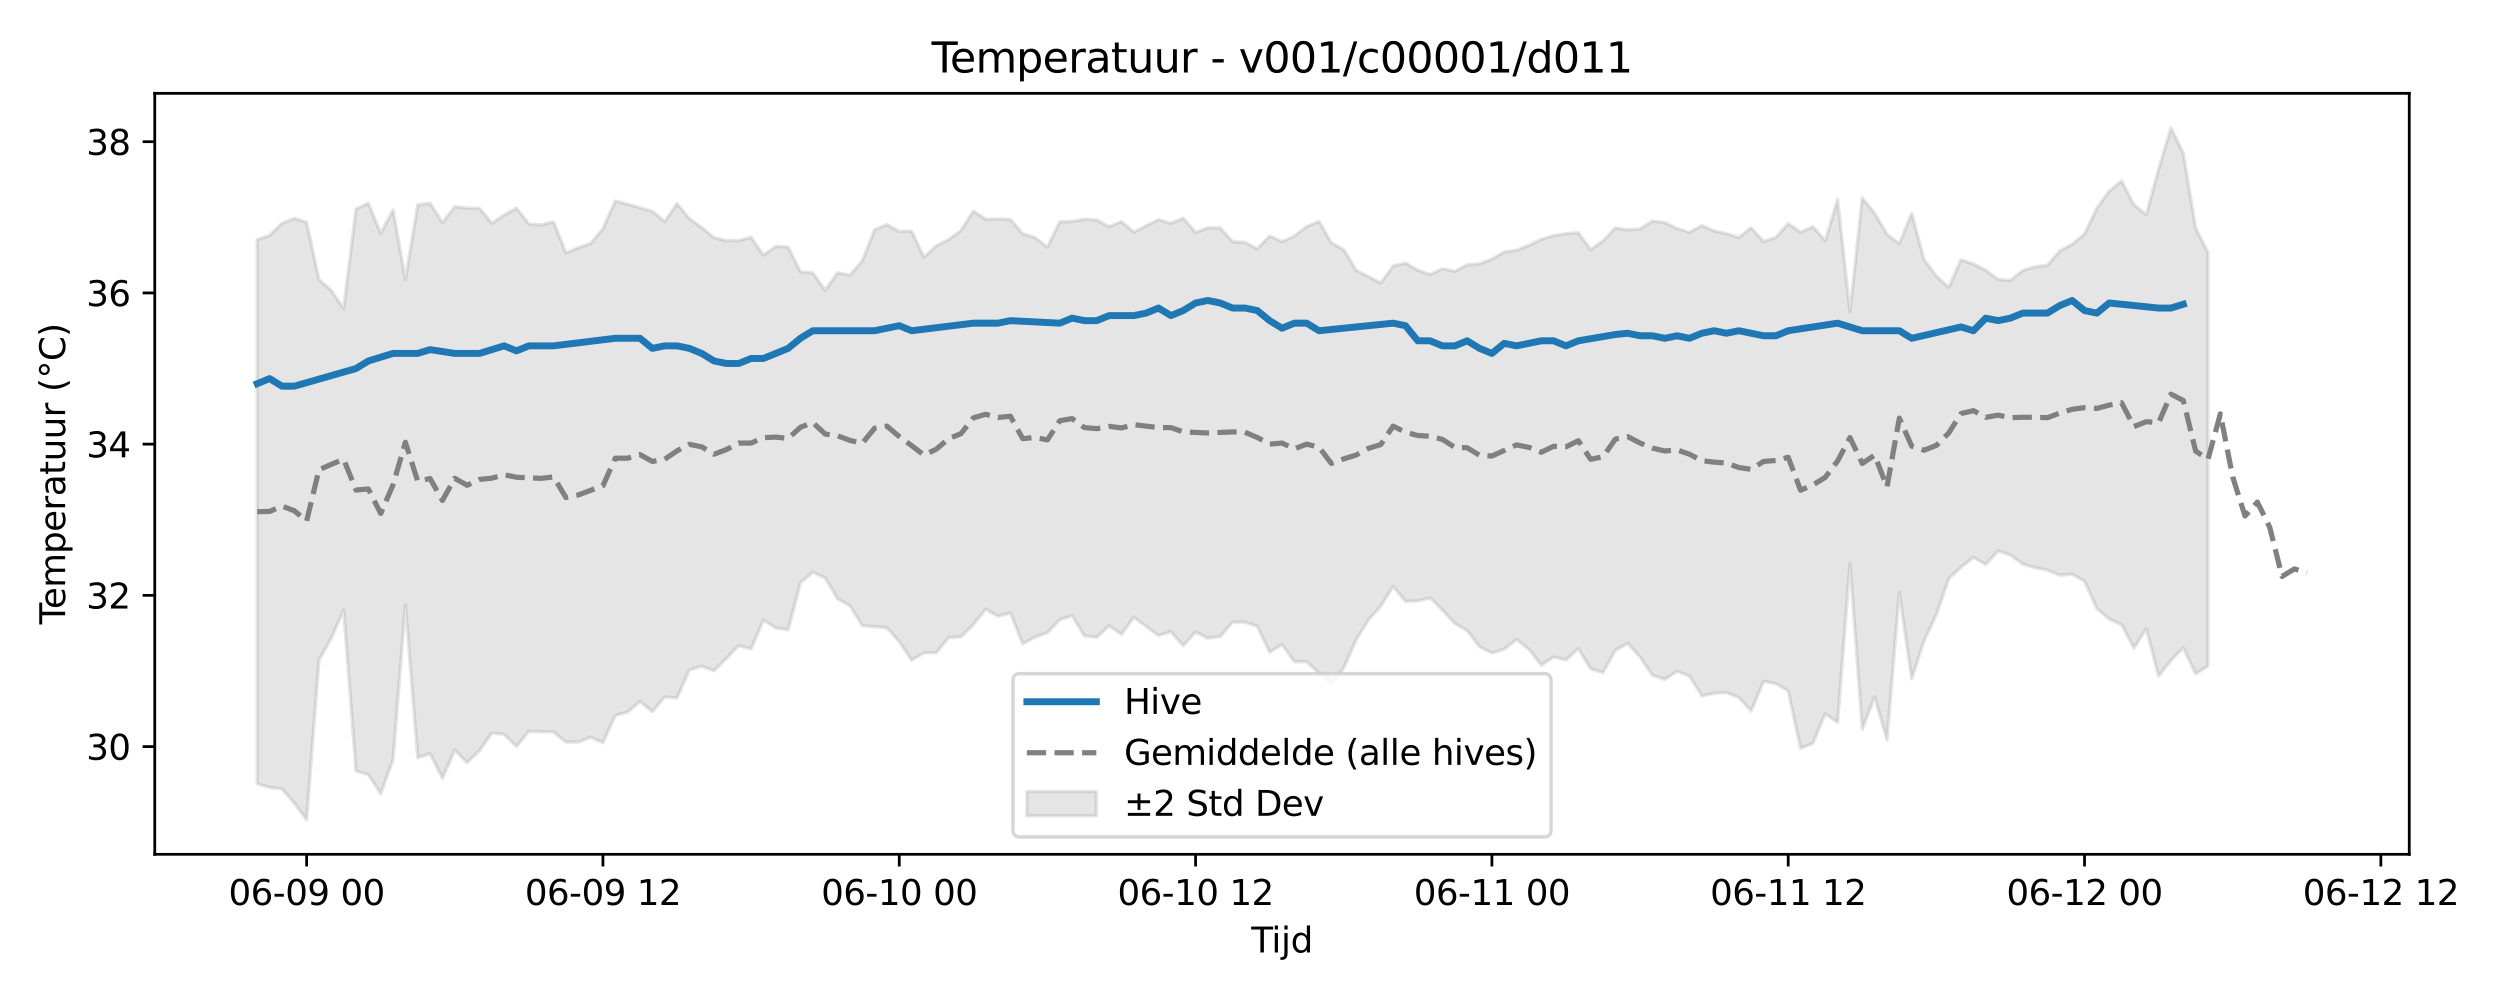 <?xml version="1.0" encoding="utf-8" standalone="no"?>
<!DOCTYPE svg PUBLIC "-//W3C//DTD SVG 1.1//EN"
  "http://www.w3.org/Graphics/SVG/1.1/DTD/svg11.dtd">
<svg xmlns:xlink="http://www.w3.org/1999/xlink" width="720pt" height="288pt" viewBox="0 0 720 288" xmlns="http://www.w3.org/2000/svg" version="1.1">
 <defs>
  <style type="text/css">*{stroke-linejoin: round; stroke-linecap: butt}</style>
 </defs>
 <g id="figure_1">
  <g id="patch_1">
   <path d="M 0 288 
L 720 288 
L 720 0 
L 0 0 
z
" style="fill: #ffffff"/>
  </g>
  <g id="axes_1">
   <g id="patch_2">
    <path d="M 44.57 246.04 
L 693.863 246.04 
L 693.863 26.88 
L 44.57 26.88 
z
" style="fill: #ffffff"/>
   </g>
   <g id="FillBetweenPolyCollection_1">
    <defs>
     <path id="m8a27b5a763" d="M 74.083 -219.021 
L 74.083 -62.267 
L 77.639 -61.187 
L 81.195 -60.813 
L 84.751 -56.716 
L 88.307 -51.922 
L 91.862 -97.887 
L 95.418 -104.243 
L 98.974 -112.301 
L 102.53 -65.959 
L 106.086 -64.893 
L 109.642 -59.439 
L 113.197 -69.247 
L 116.753 -113.775 
L 120.309 -69.787 
L 123.865 -70.921 
L 127.421 -63.867 
L 130.977 -71.996 
L 134.532 -68.38 
L 138.088 -71.814 
L 141.644 -76.873 
L 145.2 -76.506 
L 148.756 -73.035 
L 152.311 -77.381 
L 155.867 -77.235 
L 159.423 -77.194 
L 162.979 -74.285 
L 166.535 -74.267 
L 170.091 -75.703 
L 173.646 -74.076 
L 177.202 -81.963 
L 180.758 -82.908 
L 184.314 -85.992 
L 187.87 -83.051 
L 191.426 -87.259 
L 194.981 -86.974 
L 198.537 -95.052 
L 202.093 -96.138 
L 205.649 -94.821 
L 209.205 -98.374 
L 212.76 -102.064 
L 216.316 -101.132 
L 219.872 -109.377 
L 223.428 -107.173 
L 226.984 -106.659 
L 230.54 -120.186 
L 234.095 -123.204 
L 237.651 -121.572 
L 241.207 -115.576 
L 244.763 -113.567 
L 248.319 -107.836 
L 251.875 -107.484 
L 255.43 -107.212 
L 258.986 -103.194 
L 262.542 -97.882 
L 266.098 -99.967 
L 269.654 -100.046 
L 273.209 -104.362 
L 276.765 -104.591 
L 280.321 -108.084 
L 283.877 -112.553 
L 287.433 -110.539 
L 290.989 -111.477 
L 294.544 -102.601 
L 298.1 -104.488 
L 301.656 -105.776 
L 305.212 -109.527 
L 308.768 -110.674 
L 312.324 -104.832 
L 315.879 -104.453 
L 319.435 -107.77 
L 322.991 -105.31 
L 326.547 -110.243 
L 330.103 -107.588 
L 333.658 -104.972 
L 337.214 -106.055 
L 340.77 -102.041 
L 344.326 -105.982 
L 347.882 -104.208 
L 351.438 -104.684 
L 354.993 -108.834 
L 358.549 -108.812 
L 362.105 -107.65 
L 365.661 -100.153 
L 369.217 -102.408 
L 372.773 -97.448 
L 376.328 -97.41 
L 379.884 -94.155 
L 383.44 -90.966 
L 386.996 -95.621 
L 390.552 -103.691 
L 394.108 -109.436 
L 397.663 -113.425 
L 401.219 -119.147 
L 404.775 -114.811 
L 408.331 -114.956 
L 411.887 -115.781 
L 415.442 -112.259 
L 418.998 -108.435 
L 422.554 -106.354 
L 426.11 -101.752 
L 429.666 -99.938 
L 433.222 -101.054 
L 436.777 -103.813 
L 440.333 -100.959 
L 443.889 -96.44 
L 447.445 -98.79 
L 451.001 -97.934 
L 454.557 -101.171 
L 458.112 -95.371 
L 461.668 -94.301 
L 465.224 -100.72 
L 468.78 -102.707 
L 472.336 -98.767 
L 475.891 -93.544 
L 479.447 -92.335 
L 483.003 -94.647 
L 486.559 -93.307 
L 490.115 -87.583 
L 493.671 -88.33 
L 497.226 -88.568 
L 500.782 -87.092 
L 504.338 -83.26 
L 507.894 -91.767 
L 511.45 -91.116 
L 515.006 -88.97 
L 518.561 -72.503 
L 522.117 -73.925 
L 525.673 -82.41 
L 529.229 -79.972 
L 532.785 -125.759 
L 536.34 -78.03 
L 539.896 -87.291 
L 543.452 -74.965 
L 547.008 -117.351 
L 550.564 -92.504 
L 554.12 -103.4 
L 557.675 -110.98 
L 561.231 -121.352 
L 564.787 -124.648 
L 568.343 -127.489 
L 571.899 -125.421 
L 575.455 -129.353 
L 579.01 -128.145 
L 582.566 -125.528 
L 586.122 -124.485 
L 589.678 -123.822 
L 593.234 -122.334 
L 596.789 -122.619 
L 600.345 -120.611 
L 603.901 -112.728 
L 607.457 -109.707 
L 611.013 -108.107 
L 614.569 -101.35 
L 618.124 -106.904 
L 621.68 -93.26 
L 625.236 -97.808 
L 628.792 -101.451 
L 632.348 -93.933 
L 635.904 -96.193 
L 635.904 -215.27 
L 635.904 -215.27 
L 632.348 -222.249 
L 628.792 -243.886 
L 625.236 -251.158 
L 621.68 -239.253 
L 618.124 -226.19 
L 614.569 -228.986 
L 611.013 -235.899 
L 607.457 -232.969 
L 603.901 -228.012 
L 600.345 -220.613 
L 596.789 -217.637 
L 593.234 -215.745 
L 589.678 -211.595 
L 586.122 -211.174 
L 582.566 -210.131 
L 579.01 -207.272 
L 575.455 -207.515 
L 571.899 -210.177 
L 568.343 -211.972 
L 564.787 -213.154 
L 561.231 -205.233 
L 557.675 -208.468 
L 554.12 -213.266 
L 550.564 -226.529 
L 547.008 -217.824 
L 543.452 -220.529 
L 539.896 -226.592 
L 536.34 -231.014 
L 532.785 -198.189 
L 529.229 -230.523 
L 525.673 -218.649 
L 522.117 -222.731 
L 518.561 -221.104 
L 515.006 -223.634 
L 511.45 -219.622 
L 507.894 -218.452 
L 504.338 -222.396 
L 500.782 -219.602 
L 497.226 -220.718 
L 493.671 -221.474 
L 490.115 -223.051 
L 486.559 -221.059 
L 483.003 -222.209 
L 479.447 -223.898 
L 475.891 -224.348 
L 472.336 -222.029 
L 468.78 -221.822 
L 465.224 -222.357 
L 461.668 -218.614 
L 458.112 -216.093 
L 454.557 -220.973 
L 451.001 -220.684 
L 447.445 -220.139 
L 443.889 -219.068 
L 440.333 -217.348 
L 436.777 -215.946 
L 433.222 -215.386 
L 429.666 -213.392 
L 426.11 -211.992 
L 422.554 -211.746 
L 418.998 -209.872 
L 415.442 -210.611 
L 411.887 -208.955 
L 408.331 -210.195 
L 404.775 -212.206 
L 401.219 -211.396 
L 397.663 -206.506 
L 394.108 -208.318 
L 390.552 -210.192 
L 386.996 -216.084 
L 383.44 -218.078 
L 379.884 -224.255 
L 376.328 -222.764 
L 372.773 -220.03 
L 369.217 -218.387 
L 365.661 -220.02 
L 362.105 -216.36 
L 358.549 -218.206 
L 354.993 -218.391 
L 351.438 -222.333 
L 347.882 -222.395 
L 344.326 -221.035 
L 340.77 -225.184 
L 337.214 -223.658 
L 333.658 -224.741 
L 330.103 -222.955 
L 326.547 -221.13 
L 322.991 -224.196 
L 319.435 -222.669 
L 315.879 -224.639 
L 312.324 -224.882 
L 308.768 -224.224 
L 305.212 -224.127 
L 301.656 -216.818 
L 298.1 -219.557 
L 294.544 -220.718 
L 290.989 -224.769 
L 287.433 -224.981 
L 283.877 -224.834 
L 280.321 -227.23 
L 276.765 -221.632 
L 273.209 -218.957 
L 269.654 -217.224 
L 266.098 -213.916 
L 262.542 -221.462 
L 258.986 -221.335 
L 255.43 -223.331 
L 251.875 -221.814 
L 248.319 -212.822 
L 244.763 -208.785 
L 241.207 -209.437 
L 237.651 -204.409 
L 234.095 -209.413 
L 230.54 -209.735 
L 226.984 -216.833 
L 223.428 -217.045 
L 219.872 -214.529 
L 216.316 -219.664 
L 212.76 -218.732 
L 209.205 -218.689 
L 205.649 -219.546 
L 202.093 -222.481 
L 198.537 -225.018 
L 194.981 -229.328 
L 191.426 -224.204 
L 187.87 -227.168 
L 184.314 -228.167 
L 180.758 -229.178 
L 177.202 -230.123 
L 173.646 -222.144 
L 170.091 -217.856 
L 166.535 -216.63 
L 162.979 -215.16 
L 159.423 -224.108 
L 155.867 -223.236 
L 152.311 -223.506 
L 148.756 -228.059 
L 145.2 -226.04 
L 141.644 -223.703 
L 138.088 -228.035 
L 134.532 -228.082 
L 130.977 -228.476 
L 127.421 -223.885 
L 123.865 -229.447 
L 120.309 -229.025 
L 116.753 -207.488 
L 113.197 -227.491 
L 109.642 -220.812 
L 106.086 -229.461 
L 102.53 -227.772 
L 98.974 -199.162 
L 95.418 -204.317 
L 91.862 -207.479 
L 88.307 -223.974 
L 84.751 -225.09 
L 81.195 -223.69 
L 77.639 -220.205 
L 74.083 -219.021 
z
" style="stroke: #808080; stroke-opacity: 0.2"/>
    </defs>
    <g clip-path="url(#pc11a93d37d)">
     <use xlink:href="#m8a27b5a763" x="0" y="288" style="fill: #808080; fill-opacity: 0.2; stroke: #808080; stroke-opacity: 0.2"/>
    </g>
   </g>
   <g id="matplotlib.axis_1">
    <g id="xtick_1">
     <g id="line2d_1">
      <defs>
       <path id="mc95ca08748" d="M 0 0 
L 0 3.5 
" style="stroke: #000000; stroke-width: 0.8"/>
      </defs>
      <g>
       <use xlink:href="#mc95ca08748" x="88.307" y="246.04" style="stroke: #000000; stroke-width: 0.8"/>
      </g>
     </g>
     <g id="text_1">
      <!-- 06-09 00 -->
      <g transform="translate(65.826 260.638) scale(0.1 -0.1)">
       <defs>
        <path id="DejaVuSans-30" d="M 2034 4250 
Q 1547 4250 1301 3770 
Q 1056 3291 1056 2328 
Q 1056 1369 1301 889 
Q 1547 409 2034 409 
Q 2525 409 2770 889 
Q 3016 1369 3016 2328 
Q 3016 3291 2770 3770 
Q 2525 4250 2034 4250 
z
M 2034 4750 
Q 2819 4750 3233 4129 
Q 3647 3509 3647 2328 
Q 3647 1150 3233 529 
Q 2819 -91 2034 -91 
Q 1250 -91 836 529 
Q 422 1150 422 2328 
Q 422 3509 836 4129 
Q 1250 4750 2034 4750 
z
" transform="scale(0.016)"/>
        <path id="DejaVuSans-36" d="M 2113 2584 
Q 1688 2584 1439 2293 
Q 1191 2003 1191 1497 
Q 1191 994 1439 701 
Q 1688 409 2113 409 
Q 2538 409 2786 701 
Q 3034 994 3034 1497 
Q 3034 2003 2786 2293 
Q 2538 2584 2113 2584 
z
M 3366 4563 
L 3366 3988 
Q 3128 4100 2886 4159 
Q 2644 4219 2406 4219 
Q 1781 4219 1451 3797 
Q 1122 3375 1075 2522 
Q 1259 2794 1537 2939 
Q 1816 3084 2150 3084 
Q 2853 3084 3261 2657 
Q 3669 2231 3669 1497 
Q 3669 778 3244 343 
Q 2819 -91 2113 -91 
Q 1303 -91 875 529 
Q 447 1150 447 2328 
Q 447 3434 972 4092 
Q 1497 4750 2381 4750 
Q 2619 4750 2861 4703 
Q 3103 4656 3366 4563 
z
" transform="scale(0.016)"/>
        <path id="DejaVuSans-2d" d="M 313 2009 
L 1997 2009 
L 1997 1497 
L 313 1497 
L 313 2009 
z
" transform="scale(0.016)"/>
        <path id="DejaVuSans-39" d="M 703 97 
L 703 672 
Q 941 559 1184 500 
Q 1428 441 1663 441 
Q 2288 441 2617 861 
Q 2947 1281 2994 2138 
Q 2813 1869 2534 1725 
Q 2256 1581 1919 1581 
Q 1219 1581 811 2004 
Q 403 2428 403 3163 
Q 403 3881 828 4315 
Q 1253 4750 1959 4750 
Q 2769 4750 3195 4129 
Q 3622 3509 3622 2328 
Q 3622 1225 3098 567 
Q 2575 -91 1691 -91 
Q 1453 -91 1209 -44 
Q 966 3 703 97 
z
M 1959 2075 
Q 2384 2075 2632 2365 
Q 2881 2656 2881 3163 
Q 2881 3666 2632 3958 
Q 2384 4250 1959 4250 
Q 1534 4250 1286 3958 
Q 1038 3666 1038 3163 
Q 1038 2656 1286 2365 
Q 1534 2075 1959 2075 
z
" transform="scale(0.016)"/>
        <path id="DejaVuSans-20" transform="scale(0.016)"/>
       </defs>
       <use xlink:href="#DejaVuSans-30"/>
       <use xlink:href="#DejaVuSans-36" transform="translate(63.623 0)"/>
       <use xlink:href="#DejaVuSans-2d" transform="translate(127.246 0)"/>
       <use xlink:href="#DejaVuSans-30" transform="translate(163.33 0)"/>
       <use xlink:href="#DejaVuSans-39" transform="translate(226.953 0)"/>
       <use xlink:href="#DejaVuSans-20" transform="translate(290.576 0)"/>
       <use xlink:href="#DejaVuSans-30" transform="translate(322.363 0)"/>
       <use xlink:href="#DejaVuSans-30" transform="translate(385.986 0)"/>
      </g>
     </g>
    </g>
    <g id="xtick_2">
     <g id="line2d_2">
      <g>
       <use xlink:href="#mc95ca08748" x="173.646" y="246.04" style="stroke: #000000; stroke-width: 0.8"/>
      </g>
     </g>
     <g id="text_2">
      <!-- 06-09 12 -->
      <g transform="translate(151.166 260.638) scale(0.1 -0.1)">
       <defs>
        <path id="DejaVuSans-31" d="M 794 531 
L 1825 531 
L 1825 4091 
L 703 3866 
L 703 4441 
L 1819 4666 
L 2450 4666 
L 2450 531 
L 3481 531 
L 3481 0 
L 794 0 
L 794 531 
z
" transform="scale(0.016)"/>
        <path id="DejaVuSans-32" d="M 1228 531 
L 3431 531 
L 3431 0 
L 469 0 
L 469 531 
Q 828 903 1448 1529 
Q 2069 2156 2228 2338 
Q 2531 2678 2651 2914 
Q 2772 3150 2772 3378 
Q 2772 3750 2511 3984 
Q 2250 4219 1831 4219 
Q 1534 4219 1204 4116 
Q 875 4013 500 3803 
L 500 4441 
Q 881 4594 1212 4672 
Q 1544 4750 1819 4750 
Q 2544 4750 2975 4387 
Q 3406 4025 3406 3419 
Q 3406 3131 3298 2873 
Q 3191 2616 2906 2266 
Q 2828 2175 2409 1742 
Q 1991 1309 1228 531 
z
" transform="scale(0.016)"/>
       </defs>
       <use xlink:href="#DejaVuSans-30"/>
       <use xlink:href="#DejaVuSans-36" transform="translate(63.623 0)"/>
       <use xlink:href="#DejaVuSans-2d" transform="translate(127.246 0)"/>
       <use xlink:href="#DejaVuSans-30" transform="translate(163.33 0)"/>
       <use xlink:href="#DejaVuSans-39" transform="translate(226.953 0)"/>
       <use xlink:href="#DejaVuSans-20" transform="translate(290.576 0)"/>
       <use xlink:href="#DejaVuSans-31" transform="translate(322.363 0)"/>
       <use xlink:href="#DejaVuSans-32" transform="translate(385.986 0)"/>
      </g>
     </g>
    </g>
    <g id="xtick_3">
     <g id="line2d_3">
      <g>
       <use xlink:href="#mc95ca08748" x="258.986" y="246.04" style="stroke: #000000; stroke-width: 0.8"/>
      </g>
     </g>
     <g id="text_3">
      <!-- 06-10 00 -->
      <g transform="translate(236.506 260.638) scale(0.1 -0.1)">
       <use xlink:href="#DejaVuSans-30"/>
       <use xlink:href="#DejaVuSans-36" transform="translate(63.623 0)"/>
       <use xlink:href="#DejaVuSans-2d" transform="translate(127.246 0)"/>
       <use xlink:href="#DejaVuSans-31" transform="translate(163.33 0)"/>
       <use xlink:href="#DejaVuSans-30" transform="translate(226.953 0)"/>
       <use xlink:href="#DejaVuSans-20" transform="translate(290.576 0)"/>
       <use xlink:href="#DejaVuSans-30" transform="translate(322.363 0)"/>
       <use xlink:href="#DejaVuSans-30" transform="translate(385.986 0)"/>
      </g>
     </g>
    </g>
    <g id="xtick_4">
     <g id="line2d_4">
      <g>
       <use xlink:href="#mc95ca08748" x="344.326" y="246.04" style="stroke: #000000; stroke-width: 0.8"/>
      </g>
     </g>
     <g id="text_4">
      <!-- 06-10 12 -->
      <g transform="translate(321.846 260.638) scale(0.1 -0.1)">
       <use xlink:href="#DejaVuSans-30"/>
       <use xlink:href="#DejaVuSans-36" transform="translate(63.623 0)"/>
       <use xlink:href="#DejaVuSans-2d" transform="translate(127.246 0)"/>
       <use xlink:href="#DejaVuSans-31" transform="translate(163.33 0)"/>
       <use xlink:href="#DejaVuSans-30" transform="translate(226.953 0)"/>
       <use xlink:href="#DejaVuSans-20" transform="translate(290.576 0)"/>
       <use xlink:href="#DejaVuSans-31" transform="translate(322.363 0)"/>
       <use xlink:href="#DejaVuSans-32" transform="translate(385.986 0)"/>
      </g>
     </g>
    </g>
    <g id="xtick_5">
     <g id="line2d_5">
      <g>
       <use xlink:href="#mc95ca08748" x="429.666" y="246.04" style="stroke: #000000; stroke-width: 0.8"/>
      </g>
     </g>
     <g id="text_5">
      <!-- 06-11 00 -->
      <g transform="translate(407.185 260.638) scale(0.1 -0.1)">
       <use xlink:href="#DejaVuSans-30"/>
       <use xlink:href="#DejaVuSans-36" transform="translate(63.623 0)"/>
       <use xlink:href="#DejaVuSans-2d" transform="translate(127.246 0)"/>
       <use xlink:href="#DejaVuSans-31" transform="translate(163.33 0)"/>
       <use xlink:href="#DejaVuSans-31" transform="translate(226.953 0)"/>
       <use xlink:href="#DejaVuSans-20" transform="translate(290.576 0)"/>
       <use xlink:href="#DejaVuSans-30" transform="translate(322.363 0)"/>
       <use xlink:href="#DejaVuSans-30" transform="translate(385.986 0)"/>
      </g>
     </g>
    </g>
    <g id="xtick_6">
     <g id="line2d_6">
      <g>
       <use xlink:href="#mc95ca08748" x="515.006" y="246.04" style="stroke: #000000; stroke-width: 0.8"/>
      </g>
     </g>
     <g id="text_6">
      <!-- 06-11 12 -->
      <g transform="translate(492.525 260.638) scale(0.1 -0.1)">
       <use xlink:href="#DejaVuSans-30"/>
       <use xlink:href="#DejaVuSans-36" transform="translate(63.623 0)"/>
       <use xlink:href="#DejaVuSans-2d" transform="translate(127.246 0)"/>
       <use xlink:href="#DejaVuSans-31" transform="translate(163.33 0)"/>
       <use xlink:href="#DejaVuSans-31" transform="translate(226.953 0)"/>
       <use xlink:href="#DejaVuSans-20" transform="translate(290.576 0)"/>
       <use xlink:href="#DejaVuSans-31" transform="translate(322.363 0)"/>
       <use xlink:href="#DejaVuSans-32" transform="translate(385.986 0)"/>
      </g>
     </g>
    </g>
    <g id="xtick_7">
     <g id="line2d_7">
      <g>
       <use xlink:href="#mc95ca08748" x="600.345" y="246.04" style="stroke: #000000; stroke-width: 0.8"/>
      </g>
     </g>
     <g id="text_7">
      <!-- 06-12 00 -->
      <g transform="translate(577.865 260.638) scale(0.1 -0.1)">
       <use xlink:href="#DejaVuSans-30"/>
       <use xlink:href="#DejaVuSans-36" transform="translate(63.623 0)"/>
       <use xlink:href="#DejaVuSans-2d" transform="translate(127.246 0)"/>
       <use xlink:href="#DejaVuSans-31" transform="translate(163.33 0)"/>
       <use xlink:href="#DejaVuSans-32" transform="translate(226.953 0)"/>
       <use xlink:href="#DejaVuSans-20" transform="translate(290.576 0)"/>
       <use xlink:href="#DejaVuSans-30" transform="translate(322.363 0)"/>
       <use xlink:href="#DejaVuSans-30" transform="translate(385.986 0)"/>
      </g>
     </g>
    </g>
    <g id="xtick_8">
     <g id="line2d_8">
      <g>
       <use xlink:href="#mc95ca08748" x="685.685" y="246.04" style="stroke: #000000; stroke-width: 0.8"/>
      </g>
     </g>
     <g id="text_8">
      <!-- 06-12 12 -->
      <g transform="translate(663.205 260.638) scale(0.1 -0.1)">
       <use xlink:href="#DejaVuSans-30"/>
       <use xlink:href="#DejaVuSans-36" transform="translate(63.623 0)"/>
       <use xlink:href="#DejaVuSans-2d" transform="translate(127.246 0)"/>
       <use xlink:href="#DejaVuSans-31" transform="translate(163.33 0)"/>
       <use xlink:href="#DejaVuSans-32" transform="translate(226.953 0)"/>
       <use xlink:href="#DejaVuSans-20" transform="translate(290.576 0)"/>
       <use xlink:href="#DejaVuSans-31" transform="translate(322.363 0)"/>
       <use xlink:href="#DejaVuSans-32" transform="translate(385.986 0)"/>
      </g>
     </g>
    </g>
    <g id="text_9">
     <!-- Tijd -->
     <g transform="translate(360.367 274.317) scale(0.1 -0.1)">
      <defs>
       <path id="DejaVuSans-54" d="M -19 4666 
L 3928 4666 
L 3928 4134 
L 2272 4134 
L 2272 0 
L 1638 0 
L 1638 4134 
L -19 4134 
L -19 4666 
z
" transform="scale(0.016)"/>
       <path id="DejaVuSans-69" d="M 603 3500 
L 1178 3500 
L 1178 0 
L 603 0 
L 603 3500 
z
M 603 4863 
L 1178 4863 
L 1178 4134 
L 603 4134 
L 603 4863 
z
" transform="scale(0.016)"/>
       <path id="DejaVuSans-6a" d="M 603 3500 
L 1178 3500 
L 1178 -63 
Q 1178 -731 923 -1031 
Q 669 -1331 103 -1331 
L -116 -1331 
L -116 -844 
L 38 -844 
Q 366 -844 484 -692 
Q 603 -541 603 -63 
L 603 3500 
z
M 603 4863 
L 1178 4863 
L 1178 4134 
L 603 4134 
L 603 4863 
z
" transform="scale(0.016)"/>
       <path id="DejaVuSans-64" d="M 2906 2969 
L 2906 4863 
L 3481 4863 
L 3481 0 
L 2906 0 
L 2906 525 
Q 2725 213 2448 61 
Q 2172 -91 1784 -91 
Q 1150 -91 751 415 
Q 353 922 353 1747 
Q 353 2572 751 3078 
Q 1150 3584 1784 3584 
Q 2172 3584 2448 3432 
Q 2725 3281 2906 2969 
z
M 947 1747 
Q 947 1113 1208 752 
Q 1469 391 1925 391 
Q 2381 391 2643 752 
Q 2906 1113 2906 1747 
Q 2906 2381 2643 2742 
Q 2381 3103 1925 3103 
Q 1469 3103 1208 2742 
Q 947 2381 947 1747 
z
" transform="scale(0.016)"/>
      </defs>
      <use xlink:href="#DejaVuSans-54"/>
      <use xlink:href="#DejaVuSans-69" transform="translate(57.959 0)"/>
      <use xlink:href="#DejaVuSans-6a" transform="translate(85.742 0)"/>
      <use xlink:href="#DejaVuSans-64" transform="translate(113.525 0)"/>
     </g>
    </g>
   </g>
   <g id="matplotlib.axis_2">
    <g id="ytick_1">
     <g id="line2d_9">
      <defs>
       <path id="mbc93ed79ec" d="M 0 0 
L -3.5 0 
" style="stroke: #000000; stroke-width: 0.8"/>
      </defs>
      <g>
       <use xlink:href="#mbc93ed79ec" x="44.57" y="215.017" style="stroke: #000000; stroke-width: 0.8"/>
      </g>
     </g>
     <g id="text_10">
      <!-- 30 -->
      <g transform="translate(24.845 218.816) scale(0.1 -0.1)">
       <defs>
        <path id="DejaVuSans-33" d="M 2597 2516 
Q 3050 2419 3304 2112 
Q 3559 1806 3559 1356 
Q 3559 666 3084 287 
Q 2609 -91 1734 -91 
Q 1441 -91 1130 -33 
Q 819 25 488 141 
L 488 750 
Q 750 597 1062 519 
Q 1375 441 1716 441 
Q 2309 441 2620 675 
Q 2931 909 2931 1356 
Q 2931 1769 2642 2001 
Q 2353 2234 1838 2234 
L 1294 2234 
L 1294 2753 
L 1863 2753 
Q 2328 2753 2575 2939 
Q 2822 3125 2822 3475 
Q 2822 3834 2567 4026 
Q 2313 4219 1838 4219 
Q 1578 4219 1281 4162 
Q 984 4106 628 3988 
L 628 4550 
Q 988 4650 1302 4700 
Q 1616 4750 1894 4750 
Q 2613 4750 3031 4423 
Q 3450 4097 3450 3541 
Q 3450 3153 3228 2886 
Q 3006 2619 2597 2516 
z
" transform="scale(0.016)"/>
       </defs>
       <use xlink:href="#DejaVuSans-33"/>
       <use xlink:href="#DejaVuSans-30" transform="translate(63.623 0)"/>
      </g>
     </g>
    </g>
    <g id="ytick_2">
     <g id="line2d_10">
      <g>
       <use xlink:href="#mbc93ed79ec" x="44.57" y="171.465" style="stroke: #000000; stroke-width: 0.8"/>
      </g>
     </g>
     <g id="text_11">
      <!-- 32 -->
      <g transform="translate(24.845 175.264) scale(0.1 -0.1)">
       <use xlink:href="#DejaVuSans-33"/>
       <use xlink:href="#DejaVuSans-32" transform="translate(63.623 0)"/>
      </g>
     </g>
    </g>
    <g id="ytick_3">
     <g id="line2d_11">
      <g>
       <use xlink:href="#mbc93ed79ec" x="44.57" y="127.913" style="stroke: #000000; stroke-width: 0.8"/>
      </g>
     </g>
     <g id="text_12">
      <!-- 34 -->
      <g transform="translate(24.845 131.712) scale(0.1 -0.1)">
       <defs>
        <path id="DejaVuSans-34" d="M 2419 4116 
L 825 1625 
L 2419 1625 
L 2419 4116 
z
M 2253 4666 
L 3047 4666 
L 3047 1625 
L 3713 1625 
L 3713 1100 
L 3047 1100 
L 3047 0 
L 2419 0 
L 2419 1100 
L 313 1100 
L 313 1709 
L 2253 4666 
z
" transform="scale(0.016)"/>
       </defs>
       <use xlink:href="#DejaVuSans-33"/>
       <use xlink:href="#DejaVuSans-34" transform="translate(63.623 0)"/>
      </g>
     </g>
    </g>
    <g id="ytick_4">
     <g id="line2d_12">
      <g>
       <use xlink:href="#mbc93ed79ec" x="44.57" y="84.361" style="stroke: #000000; stroke-width: 0.8"/>
      </g>
     </g>
     <g id="text_13">
      <!-- 36 -->
      <g transform="translate(24.845 88.161) scale(0.1 -0.1)">
       <use xlink:href="#DejaVuSans-33"/>
       <use xlink:href="#DejaVuSans-36" transform="translate(63.623 0)"/>
      </g>
     </g>
    </g>
    <g id="ytick_5">
     <g id="line2d_13">
      <g>
       <use xlink:href="#mbc93ed79ec" x="44.57" y="40.81" style="stroke: #000000; stroke-width: 0.8"/>
      </g>
     </g>
     <g id="text_14">
      <!-- 38 -->
      <g transform="translate(24.845 44.609) scale(0.1 -0.1)">
       <defs>
        <path id="DejaVuSans-38" d="M 2034 2216 
Q 1584 2216 1326 1975 
Q 1069 1734 1069 1313 
Q 1069 891 1326 650 
Q 1584 409 2034 409 
Q 2484 409 2743 651 
Q 3003 894 3003 1313 
Q 3003 1734 2745 1975 
Q 2488 2216 2034 2216 
z
M 1403 2484 
Q 997 2584 770 2862 
Q 544 3141 544 3541 
Q 544 4100 942 4425 
Q 1341 4750 2034 4750 
Q 2731 4750 3128 4425 
Q 3525 4100 3525 3541 
Q 3525 3141 3298 2862 
Q 3072 2584 2669 2484 
Q 3125 2378 3379 2068 
Q 3634 1759 3634 1313 
Q 3634 634 3220 271 
Q 2806 -91 2034 -91 
Q 1263 -91 848 271 
Q 434 634 434 1313 
Q 434 1759 690 2068 
Q 947 2378 1403 2484 
z
M 1172 3481 
Q 1172 3119 1398 2916 
Q 1625 2713 2034 2713 
Q 2441 2713 2670 2916 
Q 2900 3119 2900 3481 
Q 2900 3844 2670 4047 
Q 2441 4250 2034 4250 
Q 1625 4250 1398 4047 
Q 1172 3844 1172 3481 
z
" transform="scale(0.016)"/>
       </defs>
       <use xlink:href="#DejaVuSans-33"/>
       <use xlink:href="#DejaVuSans-38" transform="translate(63.623 0)"/>
      </g>
     </g>
    </g>
    <g id="text_15">
     <!-- Temperatuur (°C) -->
     <g transform="translate(18.765 179.816) rotate(-90) scale(0.1 -0.1)">
      <defs>
       <path id="DejaVuSans-65" d="M 3597 1894 
L 3597 1613 
L 953 1613 
Q 991 1019 1311 708 
Q 1631 397 2203 397 
Q 2534 397 2845 478 
Q 3156 559 3463 722 
L 3463 178 
Q 3153 47 2828 -22 
Q 2503 -91 2169 -91 
Q 1331 -91 842 396 
Q 353 884 353 1716 
Q 353 2575 817 3079 
Q 1281 3584 2069 3584 
Q 2775 3584 3186 3129 
Q 3597 2675 3597 1894 
z
M 3022 2063 
Q 3016 2534 2758 2815 
Q 2500 3097 2075 3097 
Q 1594 3097 1305 2825 
Q 1016 2553 972 2059 
L 3022 2063 
z
" transform="scale(0.016)"/>
       <path id="DejaVuSans-6d" d="M 3328 2828 
Q 3544 3216 3844 3400 
Q 4144 3584 4550 3584 
Q 5097 3584 5394 3201 
Q 5691 2819 5691 2113 
L 5691 0 
L 5113 0 
L 5113 2094 
Q 5113 2597 4934 2840 
Q 4756 3084 4391 3084 
Q 3944 3084 3684 2787 
Q 3425 2491 3425 1978 
L 3425 0 
L 2847 0 
L 2847 2094 
Q 2847 2600 2669 2842 
Q 2491 3084 2119 3084 
Q 1678 3084 1418 2786 
Q 1159 2488 1159 1978 
L 1159 0 
L 581 0 
L 581 3500 
L 1159 3500 
L 1159 2956 
Q 1356 3278 1631 3431 
Q 1906 3584 2284 3584 
Q 2666 3584 2933 3390 
Q 3200 3197 3328 2828 
z
" transform="scale(0.016)"/>
       <path id="DejaVuSans-70" d="M 1159 525 
L 1159 -1331 
L 581 -1331 
L 581 3500 
L 1159 3500 
L 1159 2969 
Q 1341 3281 1617 3432 
Q 1894 3584 2278 3584 
Q 2916 3584 3314 3078 
Q 3713 2572 3713 1747 
Q 3713 922 3314 415 
Q 2916 -91 2278 -91 
Q 1894 -91 1617 61 
Q 1341 213 1159 525 
z
M 3116 1747 
Q 3116 2381 2855 2742 
Q 2594 3103 2138 3103 
Q 1681 3103 1420 2742 
Q 1159 2381 1159 1747 
Q 1159 1113 1420 752 
Q 1681 391 2138 391 
Q 2594 391 2855 752 
Q 3116 1113 3116 1747 
z
" transform="scale(0.016)"/>
       <path id="DejaVuSans-72" d="M 2631 2963 
Q 2534 3019 2420 3045 
Q 2306 3072 2169 3072 
Q 1681 3072 1420 2755 
Q 1159 2438 1159 1844 
L 1159 0 
L 581 0 
L 581 3500 
L 1159 3500 
L 1159 2956 
Q 1341 3275 1631 3429 
Q 1922 3584 2338 3584 
Q 2397 3584 2469 3576 
Q 2541 3569 2628 3553 
L 2631 2963 
z
" transform="scale(0.016)"/>
       <path id="DejaVuSans-61" d="M 2194 1759 
Q 1497 1759 1228 1600 
Q 959 1441 959 1056 
Q 959 750 1161 570 
Q 1363 391 1709 391 
Q 2188 391 2477 730 
Q 2766 1069 2766 1631 
L 2766 1759 
L 2194 1759 
z
M 3341 1997 
L 3341 0 
L 2766 0 
L 2766 531 
Q 2569 213 2275 61 
Q 1981 -91 1556 -91 
Q 1019 -91 701 211 
Q 384 513 384 1019 
Q 384 1609 779 1909 
Q 1175 2209 1959 2209 
L 2766 2209 
L 2766 2266 
Q 2766 2663 2505 2880 
Q 2244 3097 1772 3097 
Q 1472 3097 1187 3025 
Q 903 2953 641 2809 
L 641 3341 
Q 956 3463 1253 3523 
Q 1550 3584 1831 3584 
Q 2591 3584 2966 3190 
Q 3341 2797 3341 1997 
z
" transform="scale(0.016)"/>
       <path id="DejaVuSans-74" d="M 1172 4494 
L 1172 3500 
L 2356 3500 
L 2356 3053 
L 1172 3053 
L 1172 1153 
Q 1172 725 1289 603 
Q 1406 481 1766 481 
L 2356 481 
L 2356 0 
L 1766 0 
Q 1100 0 847 248 
Q 594 497 594 1153 
L 594 3053 
L 172 3053 
L 172 3500 
L 594 3500 
L 594 4494 
L 1172 4494 
z
" transform="scale(0.016)"/>
       <path id="DejaVuSans-75" d="M 544 1381 
L 544 3500 
L 1119 3500 
L 1119 1403 
Q 1119 906 1312 657 
Q 1506 409 1894 409 
Q 2359 409 2629 706 
Q 2900 1003 2900 1516 
L 2900 3500 
L 3475 3500 
L 3475 0 
L 2900 0 
L 2900 538 
Q 2691 219 2414 64 
Q 2138 -91 1772 -91 
Q 1169 -91 856 284 
Q 544 659 544 1381 
z
M 1991 3584 
L 1991 3584 
z
" transform="scale(0.016)"/>
       <path id="DejaVuSans-28" d="M 1984 4856 
Q 1566 4138 1362 3434 
Q 1159 2731 1159 2009 
Q 1159 1288 1364 580 
Q 1569 -128 1984 -844 
L 1484 -844 
Q 1016 -109 783 600 
Q 550 1309 550 2009 
Q 550 2706 781 3412 
Q 1013 4119 1484 4856 
L 1984 4856 
z
" transform="scale(0.016)"/>
       <path id="DejaVuSans-b0" d="M 1600 4347 
Q 1350 4347 1178 4173 
Q 1006 4000 1006 3750 
Q 1006 3503 1178 3333 
Q 1350 3163 1600 3163 
Q 1850 3163 2022 3333 
Q 2194 3503 2194 3750 
Q 2194 3997 2020 4172 
Q 1847 4347 1600 4347 
z
M 1600 4750 
Q 1800 4750 1984 4673 
Q 2169 4597 2303 4453 
Q 2447 4313 2519 4134 
Q 2591 3956 2591 3750 
Q 2591 3338 2302 3052 
Q 2013 2766 1594 2766 
Q 1172 2766 890 3047 
Q 609 3328 609 3750 
Q 609 4169 896 4459 
Q 1184 4750 1600 4750 
z
" transform="scale(0.016)"/>
       <path id="DejaVuSans-43" d="M 4122 4306 
L 4122 3641 
Q 3803 3938 3442 4084 
Q 3081 4231 2675 4231 
Q 1875 4231 1450 3742 
Q 1025 3253 1025 2328 
Q 1025 1406 1450 917 
Q 1875 428 2675 428 
Q 3081 428 3442 575 
Q 3803 722 4122 1019 
L 4122 359 
Q 3791 134 3420 21 
Q 3050 -91 2638 -91 
Q 1578 -91 968 557 
Q 359 1206 359 2328 
Q 359 3453 968 4101 
Q 1578 4750 2638 4750 
Q 3056 4750 3426 4639 
Q 3797 4528 4122 4306 
z
" transform="scale(0.016)"/>
       <path id="DejaVuSans-29" d="M 513 4856 
L 1013 4856 
Q 1481 4119 1714 3412 
Q 1947 2706 1947 2009 
Q 1947 1309 1714 600 
Q 1481 -109 1013 -844 
L 513 -844 
Q 928 -128 1133 580 
Q 1338 1288 1338 2009 
Q 1338 2731 1133 3434 
Q 928 4138 513 4856 
z
" transform="scale(0.016)"/>
      </defs>
      <use xlink:href="#DejaVuSans-54"/>
      <use xlink:href="#DejaVuSans-65" transform="translate(44.084 0)"/>
      <use xlink:href="#DejaVuSans-6d" transform="translate(105.607 0)"/>
      <use xlink:href="#DejaVuSans-70" transform="translate(203.02 0)"/>
      <use xlink:href="#DejaVuSans-65" transform="translate(266.496 0)"/>
      <use xlink:href="#DejaVuSans-72" transform="translate(328.02 0)"/>
      <use xlink:href="#DejaVuSans-61" transform="translate(369.133 0)"/>
      <use xlink:href="#DejaVuSans-74" transform="translate(430.412 0)"/>
      <use xlink:href="#DejaVuSans-75" transform="translate(469.621 0)"/>
      <use xlink:href="#DejaVuSans-75" transform="translate(533 0)"/>
      <use xlink:href="#DejaVuSans-72" transform="translate(596.379 0)"/>
      <use xlink:href="#DejaVuSans-20" transform="translate(637.492 0)"/>
      <use xlink:href="#DejaVuSans-28" transform="translate(669.279 0)"/>
      <use xlink:href="#DejaVuSans-b0" transform="translate(708.293 0)"/>
      <use xlink:href="#DejaVuSans-43" transform="translate(758.293 0)"/>
      <use xlink:href="#DejaVuSans-29" transform="translate(828.117 0)"/>
     </g>
    </g>
   </g>
   <g id="line2d_14">
    <path d="M 74.083 110.492 
L 77.639 109.041 
L 81.195 111.218 
L 84.751 111.218 
L 102.53 106.137 
L 106.086 103.96 
L 113.197 101.782 
L 116.753 101.782 
L 120.309 101.782 
L 123.865 100.693 
L 130.977 101.782 
L 134.532 101.782 
L 138.088 101.782 
L 141.644 100.693 
L 145.2 99.605 
L 148.756 101.056 
L 152.311 99.605 
L 155.867 99.605 
L 159.423 99.605 
L 177.202 97.427 
L 180.758 97.427 
L 184.314 97.427 
L 187.87 100.33 
L 191.426 99.605 
L 194.981 99.605 
L 198.537 100.33 
L 202.093 101.782 
L 205.649 103.96 
L 209.205 104.686 
L 212.76 104.686 
L 216.316 103.234 
L 219.872 103.234 
L 223.428 101.782 
L 226.984 100.33 
L 230.54 97.427 
L 234.095 95.249 
L 251.875 95.249 
L 255.43 94.523 
L 258.986 93.798 
L 262.542 95.249 
L 280.321 93.072 
L 283.877 93.072 
L 287.433 93.072 
L 290.989 92.346 
L 305.212 93.072 
L 308.768 91.62 
L 312.324 92.346 
L 315.879 92.346 
L 319.435 90.894 
L 322.991 90.894 
L 326.547 90.894 
L 330.103 90.168 
L 333.658 88.717 
L 337.214 90.894 
L 340.77 89.442 
L 344.326 87.265 
L 347.882 86.539 
L 351.438 87.265 
L 354.993 88.717 
L 358.549 88.717 
L 362.105 89.442 
L 365.661 92.346 
L 369.217 94.523 
L 372.773 93.072 
L 376.328 93.072 
L 379.884 95.249 
L 401.219 93.072 
L 404.775 93.798 
L 408.331 98.153 
L 411.887 98.153 
L 415.442 99.605 
L 418.998 99.605 
L 422.554 98.153 
L 426.11 100.33 
L 429.666 101.782 
L 433.222 98.879 
L 436.777 99.605 
L 440.333 98.879 
L 443.889 98.153 
L 447.445 98.153 
L 451.001 99.605 
L 454.557 98.153 
L 465.224 96.338 
L 468.78 95.975 
L 472.336 96.701 
L 475.891 96.701 
L 479.447 97.427 
L 483.003 96.701 
L 486.559 97.427 
L 490.115 95.975 
L 493.671 95.249 
L 497.226 95.975 
L 500.782 95.249 
L 504.338 95.975 
L 507.894 96.701 
L 511.45 96.701 
L 515.006 95.249 
L 529.229 93.072 
L 536.34 95.249 
L 539.896 95.249 
L 547.008 95.249 
L 550.564 97.427 
L 564.787 94.161 
L 568.343 95.249 
L 571.899 91.62 
L 575.455 92.346 
L 579.01 91.62 
L 582.566 90.168 
L 586.122 90.168 
L 589.678 90.168 
L 593.234 87.991 
L 596.789 86.539 
L 600.345 89.442 
L 603.901 90.168 
L 607.457 87.265 
L 611.013 87.628 
L 621.68 88.717 
L 625.236 88.717 
L 628.792 87.628 
" clip-path="url(#pc11a93d37d)" style="fill: none; stroke: #1f77b4; stroke-width: 2; stroke-linecap: square"/>
   </g>
   <g id="line2d_15">
    <path d="M 74.083 147.356 
L 77.639 147.304 
L 81.195 145.749 
L 84.751 147.097 
L 88.307 150.052 
L 91.862 135.317 
L 95.418 133.72 
L 98.974 132.268 
L 102.53 141.134 
L 106.086 140.823 
L 109.642 147.874 
L 113.197 139.631 
L 116.753 127.369 
L 120.309 138.594 
L 123.865 137.816 
L 127.421 144.124 
L 130.977 137.764 
L 134.532 139.769 
L 138.088 138.075 
L 141.644 137.712 
L 145.2 136.727 
L 148.756 137.453 
L 155.867 137.764 
L 159.423 137.349 
L 162.979 143.277 
L 166.535 142.551 
L 173.646 139.89 
L 177.202 131.957 
L 180.758 131.957 
L 184.314 130.92 
L 187.87 132.891 
L 191.426 132.268 
L 194.981 129.849 
L 198.537 127.965 
L 202.093 128.691 
L 205.649 130.817 
L 209.205 129.469 
L 212.76 127.602 
L 216.316 127.602 
L 219.872 126.047 
L 223.428 125.891 
L 226.984 126.254 
L 230.54 123.04 
L 234.095 121.691 
L 237.651 125.01 
L 241.207 125.494 
L 244.763 126.824 
L 248.319 127.671 
L 251.875 123.351 
L 255.43 122.728 
L 258.986 125.736 
L 262.542 128.328 
L 266.098 131.059 
L 269.654 129.365 
L 273.209 126.34 
L 276.765 124.889 
L 280.321 120.343 
L 283.877 119.306 
L 287.433 120.24 
L 290.989 119.877 
L 294.544 126.34 
L 298.1 125.978 
L 301.656 126.703 
L 305.212 121.173 
L 308.768 120.551 
L 312.324 123.143 
L 315.879 123.454 
L 319.435 122.78 
L 322.991 123.247 
L 326.547 122.314 
L 333.658 123.143 
L 337.214 123.143 
L 340.77 124.388 
L 347.882 124.699 
L 354.993 124.388 
L 358.549 124.491 
L 362.105 125.995 
L 365.661 127.913 
L 369.217 127.602 
L 372.773 129.261 
L 376.328 127.913 
L 379.884 128.795 
L 383.44 133.478 
L 386.996 132.147 
L 390.552 131.059 
L 394.108 129.123 
L 397.663 128.034 
L 401.219 122.728 
L 404.775 124.491 
L 408.331 125.424 
L 411.887 125.632 
L 415.442 126.565 
L 418.998 128.846 
L 422.554 128.95 
L 426.11 131.128 
L 429.666 131.335 
L 436.777 128.121 
L 440.333 128.846 
L 443.889 130.246 
L 447.445 128.535 
L 451.001 128.691 
L 454.557 126.928 
L 458.112 132.268 
L 461.668 131.542 
L 465.224 126.461 
L 468.78 125.736 
L 472.336 127.602 
L 475.891 129.054 
L 479.447 129.883 
L 483.003 129.572 
L 486.559 130.817 
L 490.115 132.683 
L 493.671 133.098 
L 497.226 133.357 
L 500.782 134.653 
L 504.338 135.172 
L 507.894 132.891 
L 511.45 132.631 
L 515.006 131.698 
L 518.561 141.196 
L 522.117 139.672 
L 525.673 137.47 
L 529.229 132.752 
L 532.785 126.026 
L 536.34 133.478 
L 539.896 131.059 
L 543.452 140.253 
L 547.008 120.413 
L 550.564 128.483 
L 554.12 129.667 
L 557.675 128.276 
L 561.231 124.707 
L 564.787 119.099 
L 568.343 118.27 
L 571.899 120.201 
L 575.455 119.566 
L 579.01 120.292 
L 582.566 120.171 
L 586.122 120.171 
L 589.678 120.292 
L 593.234 118.961 
L 596.789 117.872 
L 600.345 117.388 
L 603.901 117.63 
L 607.457 116.662 
L 611.013 115.997 
L 614.569 122.832 
L 618.124 121.453 
L 621.68 121.743 
L 625.236 113.517 
L 628.792 115.332 
L 632.348 129.909 
L 635.904 132.268 
L 639.459 119.203 
L 643.015 137.349 
L 646.571 148.6 
L 650.127 144.608 
L 653.683 151.867 
L 657.238 166.021 
L 660.794 163.843 
L 664.35 164.932 
L 664.35 164.932 
" clip-path="url(#pc11a93d37d)" style="fill: none; stroke-dasharray: 5.55,2.4; stroke-dashoffset: 0; stroke: #808080; stroke-width: 1.5"/>
   </g>
   <g id="patch_3">
    <path d="M 44.57 246.04 
L 44.57 26.88 
" style="fill: none; stroke: #000000; stroke-width: 0.8; stroke-linejoin: miter; stroke-linecap: square"/>
   </g>
   <g id="patch_4">
    <path d="M 693.863 246.04 
L 693.863 26.88 
" style="fill: none; stroke: #000000; stroke-width: 0.8; stroke-linejoin: miter; stroke-linecap: square"/>
   </g>
   <g id="patch_5">
    <path d="M 44.57 246.04 
L 693.863 246.04 
" style="fill: none; stroke: #000000; stroke-width: 0.8; stroke-linejoin: miter; stroke-linecap: square"/>
   </g>
   <g id="patch_6">
    <path d="M 44.57 26.88 
L 693.863 26.88 
" style="fill: none; stroke: #000000; stroke-width: 0.8; stroke-linejoin: miter; stroke-linecap: square"/>
   </g>
   <g id="text_16">
    <!-- Temperatuur - v001/c00001/d011 -->
    <g transform="translate(268.295 20.88) scale(0.12 -0.12)">
     <defs>
      <path id="DejaVuSans-76" d="M 191 3500 
L 800 3500 
L 1894 563 
L 2988 3500 
L 3597 3500 
L 2284 0 
L 1503 0 
L 191 3500 
z
" transform="scale(0.016)"/>
      <path id="DejaVuSans-2f" d="M 1625 4666 
L 2156 4666 
L 531 -594 
L 0 -594 
L 1625 4666 
z
" transform="scale(0.016)"/>
      <path id="DejaVuSans-63" d="M 3122 3366 
L 3122 2828 
Q 2878 2963 2633 3030 
Q 2388 3097 2138 3097 
Q 1578 3097 1268 2742 
Q 959 2388 959 1747 
Q 959 1106 1268 751 
Q 1578 397 2138 397 
Q 2388 397 2633 464 
Q 2878 531 3122 666 
L 3122 134 
Q 2881 22 2623 -34 
Q 2366 -91 2075 -91 
Q 1284 -91 818 406 
Q 353 903 353 1747 
Q 353 2603 823 3093 
Q 1294 3584 2113 3584 
Q 2378 3584 2631 3529 
Q 2884 3475 3122 3366 
z
" transform="scale(0.016)"/>
     </defs>
     <use xlink:href="#DejaVuSans-54"/>
     <use xlink:href="#DejaVuSans-65" transform="translate(44.084 0)"/>
     <use xlink:href="#DejaVuSans-6d" transform="translate(105.607 0)"/>
     <use xlink:href="#DejaVuSans-70" transform="translate(203.02 0)"/>
     <use xlink:href="#DejaVuSans-65" transform="translate(266.496 0)"/>
     <use xlink:href="#DejaVuSans-72" transform="translate(328.02 0)"/>
     <use xlink:href="#DejaVuSans-61" transform="translate(369.133 0)"/>
     <use xlink:href="#DejaVuSans-74" transform="translate(430.412 0)"/>
     <use xlink:href="#DejaVuSans-75" transform="translate(469.621 0)"/>
     <use xlink:href="#DejaVuSans-75" transform="translate(533 0)"/>
     <use xlink:href="#DejaVuSans-72" transform="translate(596.379 0)"/>
     <use xlink:href="#DejaVuSans-20" transform="translate(637.492 0)"/>
     <use xlink:href="#DejaVuSans-2d" transform="translate(669.279 0)"/>
     <use xlink:href="#DejaVuSans-20" transform="translate(705.363 0)"/>
     <use xlink:href="#DejaVuSans-76" transform="translate(737.15 0)"/>
     <use xlink:href="#DejaVuSans-30" transform="translate(796.33 0)"/>
     <use xlink:href="#DejaVuSans-30" transform="translate(859.953 0)"/>
     <use xlink:href="#DejaVuSans-31" transform="translate(923.576 0)"/>
     <use xlink:href="#DejaVuSans-2f" transform="translate(987.199 0)"/>
     <use xlink:href="#DejaVuSans-63" transform="translate(1020.891 0)"/>
     <use xlink:href="#DejaVuSans-30" transform="translate(1075.871 0)"/>
     <use xlink:href="#DejaVuSans-30" transform="translate(1139.494 0)"/>
     <use xlink:href="#DejaVuSans-30" transform="translate(1203.117 0)"/>
     <use xlink:href="#DejaVuSans-30" transform="translate(1266.74 0)"/>
     <use xlink:href="#DejaVuSans-31" transform="translate(1330.363 0)"/>
     <use xlink:href="#DejaVuSans-2f" transform="translate(1393.986 0)"/>
     <use xlink:href="#DejaVuSans-64" transform="translate(1427.678 0)"/>
     <use xlink:href="#DejaVuSans-30" transform="translate(1491.154 0)"/>
     <use xlink:href="#DejaVuSans-31" transform="translate(1554.777 0)"/>
     <use xlink:href="#DejaVuSans-31" transform="translate(1618.4 0)"/>
    </g>
   </g>
   <g id="legend_1">
    <g id="patch_7">
     <path d="M 293.745 241.04 
L 444.689 241.04 
Q 446.689 241.04 446.689 239.04 
L 446.689 196.006 
Q 446.689 194.006 444.689 194.006 
L 293.745 194.006 
Q 291.745 194.006 291.745 196.006 
L 291.745 239.04 
Q 291.745 241.04 293.745 241.04 
z
" style="fill: #ffffff; opacity: 0.8; stroke: #cccccc; stroke-linejoin: miter"/>
    </g>
    <g id="line2d_16">
     <path d="M 295.745 202.104 
L 305.745 202.104 
L 315.745 202.104 
" style="fill: none; stroke: #1f77b4; stroke-width: 2; stroke-linecap: square"/>
    </g>
    <g id="text_17">
     <!-- Hive -->
     <g transform="translate(323.745 205.604) scale(0.1 -0.1)">
      <defs>
       <path id="DejaVuSans-48" d="M 628 4666 
L 1259 4666 
L 1259 2753 
L 3553 2753 
L 3553 4666 
L 4184 4666 
L 4184 0 
L 3553 0 
L 3553 2222 
L 1259 2222 
L 1259 0 
L 628 0 
L 628 4666 
z
" transform="scale(0.016)"/>
      </defs>
      <use xlink:href="#DejaVuSans-48"/>
      <use xlink:href="#DejaVuSans-69" transform="translate(75.195 0)"/>
      <use xlink:href="#DejaVuSans-76" transform="translate(102.979 0)"/>
      <use xlink:href="#DejaVuSans-65" transform="translate(162.158 0)"/>
     </g>
    </g>
    <g id="line2d_17">
     <path d="M 295.745 216.782 
L 305.745 216.782 
L 315.745 216.782 
" style="fill: none; stroke-dasharray: 5.55,2.4; stroke-dashoffset: 0; stroke: #808080; stroke-width: 1.5"/>
    </g>
    <g id="text_18">
     <!-- Gemiddelde (alle hives) -->
     <g transform="translate(323.745 220.282) scale(0.1 -0.1)">
      <defs>
       <path id="DejaVuSans-47" d="M 3809 666 
L 3809 1919 
L 2778 1919 
L 2778 2438 
L 4434 2438 
L 4434 434 
Q 4069 175 3628 42 
Q 3188 -91 2688 -91 
Q 1594 -91 976 548 
Q 359 1188 359 2328 
Q 359 3472 976 4111 
Q 1594 4750 2688 4750 
Q 3144 4750 3555 4637 
Q 3966 4525 4313 4306 
L 4313 3634 
Q 3963 3931 3569 4081 
Q 3175 4231 2741 4231 
Q 1884 4231 1454 3753 
Q 1025 3275 1025 2328 
Q 1025 1384 1454 906 
Q 1884 428 2741 428 
Q 3075 428 3337 486 
Q 3600 544 3809 666 
z
" transform="scale(0.016)"/>
       <path id="DejaVuSans-6c" d="M 603 4863 
L 1178 4863 
L 1178 0 
L 603 0 
L 603 4863 
z
" transform="scale(0.016)"/>
       <path id="DejaVuSans-68" d="M 3513 2113 
L 3513 0 
L 2938 0 
L 2938 2094 
Q 2938 2591 2744 2837 
Q 2550 3084 2163 3084 
Q 1697 3084 1428 2787 
Q 1159 2491 1159 1978 
L 1159 0 
L 581 0 
L 581 4863 
L 1159 4863 
L 1159 2956 
Q 1366 3272 1645 3428 
Q 1925 3584 2291 3584 
Q 2894 3584 3203 3211 
Q 3513 2838 3513 2113 
z
" transform="scale(0.016)"/>
       <path id="DejaVuSans-73" d="M 2834 3397 
L 2834 2853 
Q 2591 2978 2328 3040 
Q 2066 3103 1784 3103 
Q 1356 3103 1142 2972 
Q 928 2841 928 2578 
Q 928 2378 1081 2264 
Q 1234 2150 1697 2047 
L 1894 2003 
Q 2506 1872 2764 1633 
Q 3022 1394 3022 966 
Q 3022 478 2636 193 
Q 2250 -91 1575 -91 
Q 1294 -91 989 -36 
Q 684 19 347 128 
L 347 722 
Q 666 556 975 473 
Q 1284 391 1588 391 
Q 1994 391 2212 530 
Q 2431 669 2431 922 
Q 2431 1156 2273 1281 
Q 2116 1406 1581 1522 
L 1381 1569 
Q 847 1681 609 1914 
Q 372 2147 372 2553 
Q 372 3047 722 3315 
Q 1072 3584 1716 3584 
Q 2034 3584 2315 3537 
Q 2597 3491 2834 3397 
z
" transform="scale(0.016)"/>
      </defs>
      <use xlink:href="#DejaVuSans-47"/>
      <use xlink:href="#DejaVuSans-65" transform="translate(77.49 0)"/>
      <use xlink:href="#DejaVuSans-6d" transform="translate(139.014 0)"/>
      <use xlink:href="#DejaVuSans-69" transform="translate(236.426 0)"/>
      <use xlink:href="#DejaVuSans-64" transform="translate(264.209 0)"/>
      <use xlink:href="#DejaVuSans-64" transform="translate(327.686 0)"/>
      <use xlink:href="#DejaVuSans-65" transform="translate(391.162 0)"/>
      <use xlink:href="#DejaVuSans-6c" transform="translate(452.686 0)"/>
      <use xlink:href="#DejaVuSans-64" transform="translate(480.469 0)"/>
      <use xlink:href="#DejaVuSans-65" transform="translate(543.945 0)"/>
      <use xlink:href="#DejaVuSans-20" transform="translate(605.469 0)"/>
      <use xlink:href="#DejaVuSans-28" transform="translate(637.256 0)"/>
      <use xlink:href="#DejaVuSans-61" transform="translate(676.27 0)"/>
      <use xlink:href="#DejaVuSans-6c" transform="translate(737.549 0)"/>
      <use xlink:href="#DejaVuSans-6c" transform="translate(765.332 0)"/>
      <use xlink:href="#DejaVuSans-65" transform="translate(793.115 0)"/>
      <use xlink:href="#DejaVuSans-20" transform="translate(854.639 0)"/>
      <use xlink:href="#DejaVuSans-68" transform="translate(886.426 0)"/>
      <use xlink:href="#DejaVuSans-69" transform="translate(949.805 0)"/>
      <use xlink:href="#DejaVuSans-76" transform="translate(977.588 0)"/>
      <use xlink:href="#DejaVuSans-65" transform="translate(1036.768 0)"/>
      <use xlink:href="#DejaVuSans-73" transform="translate(1098.291 0)"/>
      <use xlink:href="#DejaVuSans-29" transform="translate(1150.391 0)"/>
     </g>
    </g>
    <g id="patch_8">
     <path d="M 295.745 234.96 
L 315.745 234.96 
L 315.745 227.96 
L 295.745 227.96 
z
" style="fill: #808080; fill-opacity: 0.2; stroke: #808080; stroke-opacity: 0.2; stroke-linejoin: miter"/>
    </g>
    <g id="text_19">
     <!-- ±2 Std Dev -->
     <g transform="translate(323.745 234.96) scale(0.1 -0.1)">
      <defs>
       <path id="DejaVuSans-b1" d="M 2944 4013 
L 2944 2803 
L 4684 2803 
L 4684 2272 
L 2944 2272 
L 2944 1063 
L 2419 1063 
L 2419 2272 
L 678 2272 
L 678 2803 
L 2419 2803 
L 2419 4013 
L 2944 4013 
z
M 678 531 
L 4684 531 
L 4684 0 
L 678 0 
L 678 531 
z
" transform="scale(0.016)"/>
       <path id="DejaVuSans-53" d="M 3425 4513 
L 3425 3897 
Q 3066 4069 2747 4153 
Q 2428 4238 2131 4238 
Q 1616 4238 1336 4038 
Q 1056 3838 1056 3469 
Q 1056 3159 1242 3001 
Q 1428 2844 1947 2747 
L 2328 2669 
Q 3034 2534 3370 2195 
Q 3706 1856 3706 1288 
Q 3706 609 3251 259 
Q 2797 -91 1919 -91 
Q 1588 -91 1214 -16 
Q 841 59 441 206 
L 441 856 
Q 825 641 1194 531 
Q 1563 422 1919 422 
Q 2459 422 2753 634 
Q 3047 847 3047 1241 
Q 3047 1584 2836 1778 
Q 2625 1972 2144 2069 
L 1759 2144 
Q 1053 2284 737 2584 
Q 422 2884 422 3419 
Q 422 4038 858 4394 
Q 1294 4750 2059 4750 
Q 2388 4750 2728 4690 
Q 3069 4631 3425 4513 
z
" transform="scale(0.016)"/>
       <path id="DejaVuSans-44" d="M 1259 4147 
L 1259 519 
L 2022 519 
Q 2988 519 3436 956 
Q 3884 1394 3884 2338 
Q 3884 3275 3436 3711 
Q 2988 4147 2022 4147 
L 1259 4147 
z
M 628 4666 
L 1925 4666 
Q 3281 4666 3915 4102 
Q 4550 3538 4550 2338 
Q 4550 1131 3912 565 
Q 3275 0 1925 0 
L 628 0 
L 628 4666 
z
" transform="scale(0.016)"/>
      </defs>
      <use xlink:href="#DejaVuSans-b1"/>
      <use xlink:href="#DejaVuSans-32" transform="translate(83.789 0)"/>
      <use xlink:href="#DejaVuSans-20" transform="translate(147.412 0)"/>
      <use xlink:href="#DejaVuSans-53" transform="translate(179.199 0)"/>
      <use xlink:href="#DejaVuSans-74" transform="translate(242.676 0)"/>
      <use xlink:href="#DejaVuSans-64" transform="translate(281.885 0)"/>
      <use xlink:href="#DejaVuSans-20" transform="translate(345.361 0)"/>
      <use xlink:href="#DejaVuSans-44" transform="translate(377.148 0)"/>
      <use xlink:href="#DejaVuSans-65" transform="translate(454.15 0)"/>
      <use xlink:href="#DejaVuSans-76" transform="translate(515.674 0)"/>
     </g>
    </g>
   </g>
  </g>
 </g>
 <defs>
  <clipPath id="pc11a93d37d">
   <rect x="44.57" y="26.88" width="649.293" height="219.16"/>
  </clipPath>
 </defs>
</svg>
